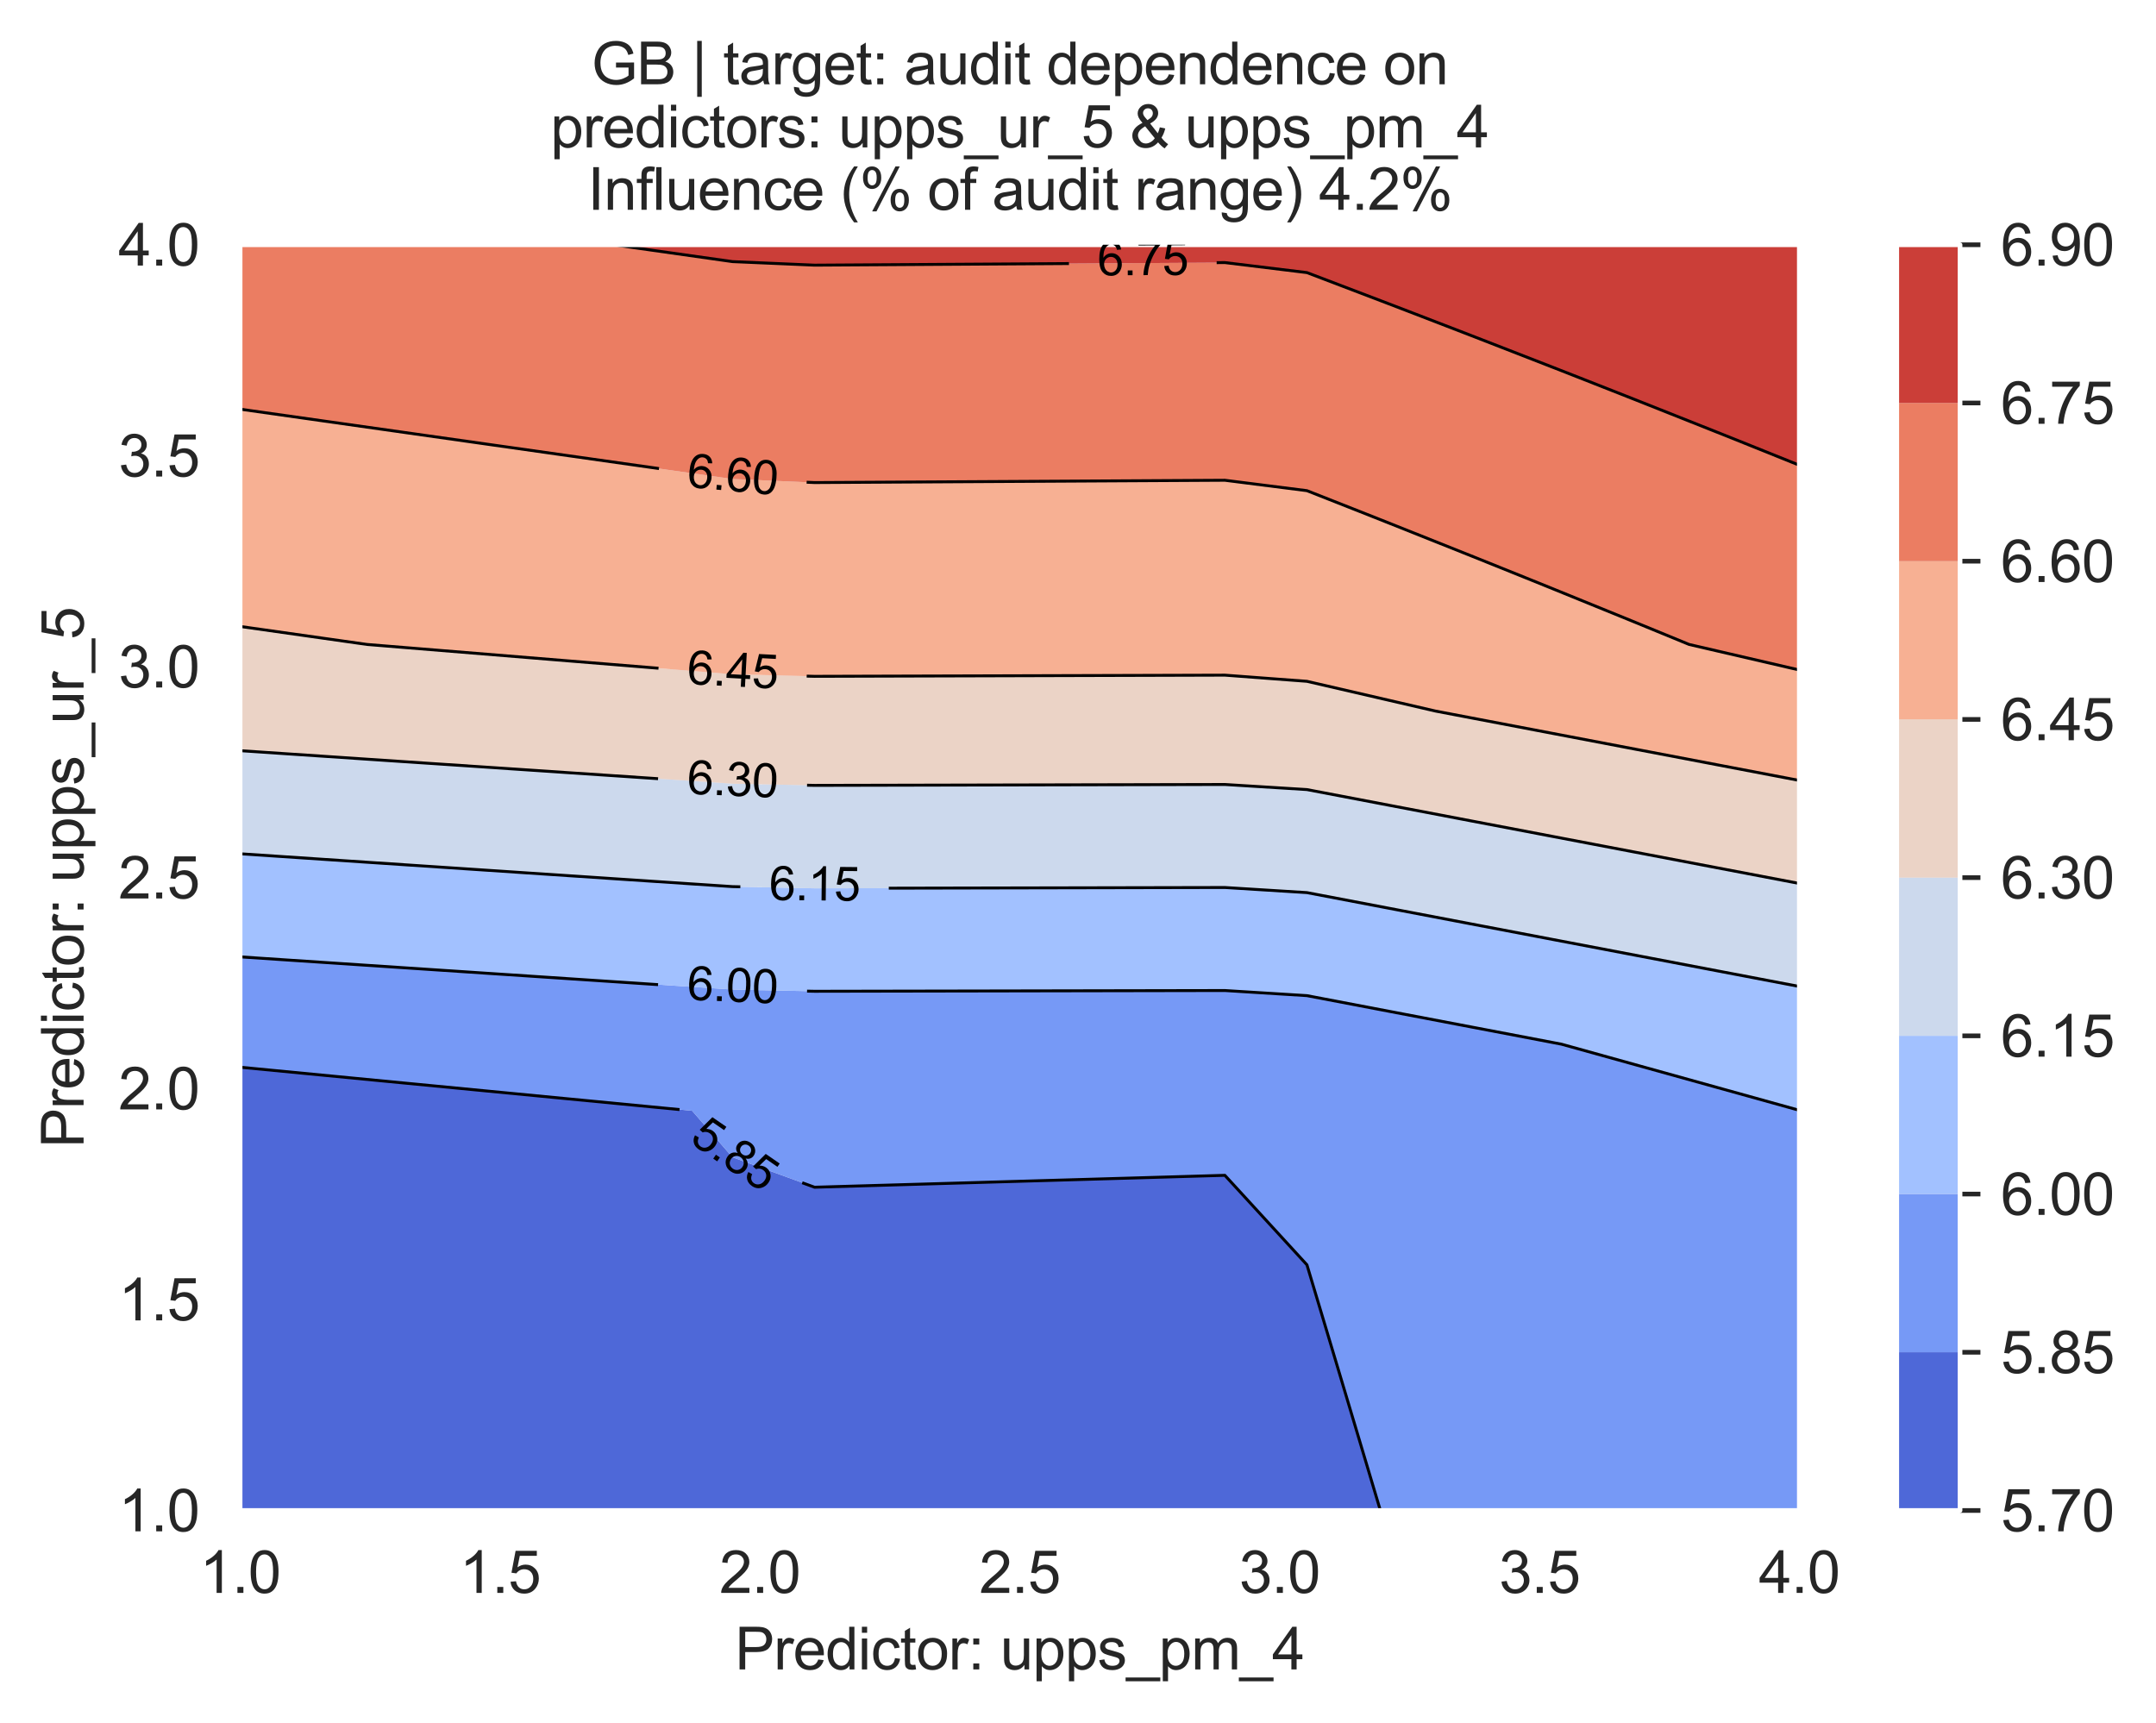 <?xml version="1.0" encoding="utf-8" standalone="no"?>
<!DOCTYPE svg PUBLIC "-//W3C//DTD SVG 1.1//EN"
  "http://www.w3.org/Graphics/SVG/1.1/DTD/svg11.dtd">
<svg xmlns:xlink="http://www.w3.org/1999/xlink" width="370.358pt" height="295.974pt" viewBox="0 0 370.358 295.974" xmlns="http://www.w3.org/2000/svg" version="1.1">
 <defs>
  <style type="text/css">*{stroke-linejoin: round; stroke-linecap: butt}</style>
 </defs>
 <g id="figure_1">
  <g id="patch_1">
   <path d="M 0 295.974 
L 370.358 295.974 
L 370.358 0 
L 0 0 
z
" style="fill: #ffffff"/>
  </g>
  <g id="axes_1">
   <g id="patch_2">
    <path d="M 41.245 259.483 
L 309.085 259.483 
L 309.085 42.043 
L 41.245 42.043 
z
" style="fill: #eaeaf2"/>
   </g>
   <g id="matplotlib.axis_1">
    <g id="xtick_1">
     <g id="line2d_1">
      <path d="M 41.245 259.483 
L 41.245 42.043 
" clip-path="url(#pc26b799535)" style="fill: none; stroke: #ffffff; stroke-width: 0.8; stroke-linecap: round"/>
     </g>
     <g id="text_1">
      <!-- 1.0 -->
      <g style="fill: #262626" transform="translate(34.295 273.641)scale(0.1 -0.1)">
       <defs>
        <path id="ArialMT-31" d="M 2384 0 
L 1822 0 
L 1822 3584 
Q 1619 3391 1289 3197 
Q 959 3003 697 2906 
L 697 3450 
Q 1169 3672 1522 3987 
Q 1875 4303 2022 4600 
L 2384 4600 
L 2384 0 
z
" transform="scale(0.016)"/>
        <path id="ArialMT-2e" d="M 581 0 
L 581 641 
L 1222 641 
L 1222 0 
L 581 0 
z
" transform="scale(0.016)"/>
        <path id="ArialMT-30" d="M 266 2259 
Q 266 3072 433 3567 
Q 600 4063 929 4331 
Q 1259 4600 1759 4600 
Q 2128 4600 2406 4451 
Q 2684 4303 2865 4023 
Q 3047 3744 3150 3342 
Q 3253 2941 3253 2259 
Q 3253 1453 3087 958 
Q 2922 463 2592 192 
Q 2263 -78 1759 -78 
Q 1097 -78 719 397 
Q 266 969 266 2259 
z
M 844 2259 
Q 844 1131 1108 757 
Q 1372 384 1759 384 
Q 2147 384 2411 759 
Q 2675 1134 2675 2259 
Q 2675 3391 2411 3762 
Q 2147 4134 1753 4134 
Q 1366 4134 1134 3806 
Q 844 3388 844 2259 
z
" transform="scale(0.016)"/>
       </defs>
       <use xlink:href="#ArialMT-31"/>
       <use xlink:href="#ArialMT-2e" x="55.615"/>
       <use xlink:href="#ArialMT-30" x="83.398"/>
      </g>
     </g>
    </g>
    <g id="xtick_2">
     <g id="line2d_2">
      <path d="M 85.885 259.483 
L 85.885 42.043 
" clip-path="url(#pc26b799535)" style="fill: none; stroke: #ffffff; stroke-width: 0.8; stroke-linecap: round"/>
     </g>
     <g id="text_2">
      <!-- 1.5 -->
      <g style="fill: #262626" transform="translate(78.935 273.641)scale(0.1 -0.1)">
       <defs>
        <path id="ArialMT-35" d="M 266 1200 
L 856 1250 
Q 922 819 1161 601 
Q 1400 384 1738 384 
Q 2144 384 2425 690 
Q 2706 997 2706 1503 
Q 2706 1984 2436 2262 
Q 2166 2541 1728 2541 
Q 1456 2541 1237 2417 
Q 1019 2294 894 2097 
L 366 2166 
L 809 4519 
L 3088 4519 
L 3088 3981 
L 1259 3981 
L 1013 2750 
Q 1425 3038 1878 3038 
Q 2478 3038 2890 2622 
Q 3303 2206 3303 1553 
Q 3303 931 2941 478 
Q 2500 -78 1738 -78 
Q 1113 -78 717 272 
Q 322 622 266 1200 
z
" transform="scale(0.016)"/>
       </defs>
       <use xlink:href="#ArialMT-31"/>
       <use xlink:href="#ArialMT-2e" x="55.615"/>
       <use xlink:href="#ArialMT-35" x="83.398"/>
      </g>
     </g>
    </g>
    <g id="xtick_3">
     <g id="line2d_3">
      <path d="M 130.525 259.483 
L 130.525 42.043 
" clip-path="url(#pc26b799535)" style="fill: none; stroke: #ffffff; stroke-width: 0.8; stroke-linecap: round"/>
     </g>
     <g id="text_3">
      <!-- 2.0 -->
      <g style="fill: #262626" transform="translate(123.575 273.641)scale(0.1 -0.1)">
       <defs>
        <path id="ArialMT-32" d="M 3222 541 
L 3222 0 
L 194 0 
Q 188 203 259 391 
Q 375 700 629 1000 
Q 884 1300 1366 1694 
Q 2113 2306 2375 2664 
Q 2638 3022 2638 3341 
Q 2638 3675 2398 3904 
Q 2159 4134 1775 4134 
Q 1369 4134 1125 3890 
Q 881 3647 878 3216 
L 300 3275 
Q 359 3922 746 4261 
Q 1134 4600 1788 4600 
Q 2447 4600 2831 4234 
Q 3216 3869 3216 3328 
Q 3216 3053 3103 2787 
Q 2991 2522 2730 2228 
Q 2469 1934 1863 1422 
Q 1356 997 1212 845 
Q 1069 694 975 541 
L 3222 541 
z
" transform="scale(0.016)"/>
       </defs>
       <use xlink:href="#ArialMT-32"/>
       <use xlink:href="#ArialMT-2e" x="55.615"/>
       <use xlink:href="#ArialMT-30" x="83.398"/>
      </g>
     </g>
    </g>
    <g id="xtick_4">
     <g id="line2d_4">
      <path d="M 175.165 259.483 
L 175.165 42.043 
" clip-path="url(#pc26b799535)" style="fill: none; stroke: #ffffff; stroke-width: 0.8; stroke-linecap: round"/>
     </g>
     <g id="text_4">
      <!-- 2.5 -->
      <g style="fill: #262626" transform="translate(168.215 273.641)scale(0.1 -0.1)">
       <use xlink:href="#ArialMT-32"/>
       <use xlink:href="#ArialMT-2e" x="55.615"/>
       <use xlink:href="#ArialMT-35" x="83.398"/>
      </g>
     </g>
    </g>
    <g id="xtick_5">
     <g id="line2d_5">
      <path d="M 219.805 259.483 
L 219.805 42.043 
" clip-path="url(#pc26b799535)" style="fill: none; stroke: #ffffff; stroke-width: 0.8; stroke-linecap: round"/>
     </g>
     <g id="text_5">
      <!-- 3.0 -->
      <g style="fill: #262626" transform="translate(212.855 273.641)scale(0.1 -0.1)">
       <defs>
        <path id="ArialMT-33" d="M 269 1209 
L 831 1284 
Q 928 806 1161 595 
Q 1394 384 1728 384 
Q 2125 384 2398 659 
Q 2672 934 2672 1341 
Q 2672 1728 2419 1979 
Q 2166 2231 1775 2231 
Q 1616 2231 1378 2169 
L 1441 2663 
Q 1497 2656 1531 2656 
Q 1891 2656 2178 2843 
Q 2466 3031 2466 3422 
Q 2466 3731 2256 3934 
Q 2047 4138 1716 4138 
Q 1388 4138 1169 3931 
Q 950 3725 888 3313 
L 325 3413 
Q 428 3978 793 4289 
Q 1159 4600 1703 4600 
Q 2078 4600 2393 4439 
Q 2709 4278 2876 4000 
Q 3044 3722 3044 3409 
Q 3044 3113 2884 2869 
Q 2725 2625 2413 2481 
Q 2819 2388 3044 2092 
Q 3269 1797 3269 1353 
Q 3269 753 2831 336 
Q 2394 -81 1725 -81 
Q 1122 -81 723 278 
Q 325 638 269 1209 
z
" transform="scale(0.016)"/>
       </defs>
       <use xlink:href="#ArialMT-33"/>
       <use xlink:href="#ArialMT-2e" x="55.615"/>
       <use xlink:href="#ArialMT-30" x="83.398"/>
      </g>
     </g>
    </g>
    <g id="xtick_6">
     <g id="line2d_6">
      <path d="M 264.445 259.483 
L 264.445 42.043 
" clip-path="url(#pc26b799535)" style="fill: none; stroke: #ffffff; stroke-width: 0.8; stroke-linecap: round"/>
     </g>
     <g id="text_6">
      <!-- 3.5 -->
      <g style="fill: #262626" transform="translate(257.495 273.641)scale(0.1 -0.1)">
       <use xlink:href="#ArialMT-33"/>
       <use xlink:href="#ArialMT-2e" x="55.615"/>
       <use xlink:href="#ArialMT-35" x="83.398"/>
      </g>
     </g>
    </g>
    <g id="xtick_7">
     <g id="line2d_7">
      <path d="M 309.085 259.483 
L 309.085 42.043 
" clip-path="url(#pc26b799535)" style="fill: none; stroke: #ffffff; stroke-width: 0.8; stroke-linecap: round"/>
     </g>
     <g id="text_7">
      <!-- 4.0 -->
      <g style="fill: #262626" transform="translate(302.135 273.641)scale(0.1 -0.1)">
       <defs>
        <path id="ArialMT-34" d="M 2069 0 
L 2069 1097 
L 81 1097 
L 81 1613 
L 2172 4581 
L 2631 4581 
L 2631 1613 
L 3250 1613 
L 3250 1097 
L 2631 1097 
L 2631 0 
L 2069 0 
z
M 2069 1613 
L 2069 3678 
L 634 1613 
L 2069 1613 
z
" transform="scale(0.016)"/>
       </defs>
       <use xlink:href="#ArialMT-34"/>
       <use xlink:href="#ArialMT-2e" x="55.615"/>
       <use xlink:href="#ArialMT-30" x="83.398"/>
      </g>
     </g>
    </g>
    <g id="text_8">
     <!-- Predictor: upps_pm_4 -->
     <g style="fill: #262626" transform="translate(126.253 286.786)scale(0.1 -0.1)">
      <defs>
       <path id="ArialMT-50" d="M 494 0 
L 494 4581 
L 2222 4581 
Q 2678 4581 2919 4538 
Q 3256 4481 3484 4323 
Q 3713 4166 3852 3881 
Q 3991 3597 3991 3256 
Q 3991 2672 3619 2267 
Q 3247 1863 2275 1863 
L 1100 1863 
L 1100 0 
L 494 0 
z
M 1100 2403 
L 2284 2403 
Q 2872 2403 3119 2622 
Q 3366 2841 3366 3238 
Q 3366 3525 3220 3729 
Q 3075 3934 2838 4000 
Q 2684 4041 2272 4041 
L 1100 4041 
L 1100 2403 
z
" transform="scale(0.016)"/>
       <path id="ArialMT-72" d="M 416 0 
L 416 3319 
L 922 3319 
L 922 2816 
Q 1116 3169 1280 3281 
Q 1444 3394 1641 3394 
Q 1925 3394 2219 3213 
L 2025 2691 
Q 1819 2813 1613 2813 
Q 1428 2813 1281 2702 
Q 1134 2591 1072 2394 
Q 978 2094 978 1738 
L 978 0 
L 416 0 
z
" transform="scale(0.016)"/>
       <path id="ArialMT-65" d="M 2694 1069 
L 3275 997 
Q 3138 488 2766 206 
Q 2394 -75 1816 -75 
Q 1088 -75 661 373 
Q 234 822 234 1631 
Q 234 2469 665 2931 
Q 1097 3394 1784 3394 
Q 2450 3394 2872 2941 
Q 3294 2488 3294 1666 
Q 3294 1616 3291 1516 
L 816 1516 
Q 847 969 1125 678 
Q 1403 388 1819 388 
Q 2128 388 2347 550 
Q 2566 713 2694 1069 
z
M 847 1978 
L 2700 1978 
Q 2663 2397 2488 2606 
Q 2219 2931 1791 2931 
Q 1403 2931 1139 2672 
Q 875 2413 847 1978 
z
" transform="scale(0.016)"/>
       <path id="ArialMT-64" d="M 2575 0 
L 2575 419 
Q 2259 -75 1647 -75 
Q 1250 -75 917 144 
Q 584 363 401 755 
Q 219 1147 219 1656 
Q 219 2153 384 2558 
Q 550 2963 881 3178 
Q 1213 3394 1622 3394 
Q 1922 3394 2156 3267 
Q 2391 3141 2538 2938 
L 2538 4581 
L 3097 4581 
L 3097 0 
L 2575 0 
z
M 797 1656 
Q 797 1019 1065 703 
Q 1334 388 1700 388 
Q 2069 388 2326 689 
Q 2584 991 2584 1609 
Q 2584 2291 2321 2609 
Q 2059 2928 1675 2928 
Q 1300 2928 1048 2622 
Q 797 2316 797 1656 
z
" transform="scale(0.016)"/>
       <path id="ArialMT-69" d="M 425 3934 
L 425 4581 
L 988 4581 
L 988 3934 
L 425 3934 
z
M 425 0 
L 425 3319 
L 988 3319 
L 988 0 
L 425 0 
z
" transform="scale(0.016)"/>
       <path id="ArialMT-63" d="M 2588 1216 
L 3141 1144 
Q 3050 572 2676 248 
Q 2303 -75 1759 -75 
Q 1078 -75 664 370 
Q 250 816 250 1647 
Q 250 2184 428 2587 
Q 606 2991 970 3192 
Q 1334 3394 1763 3394 
Q 2303 3394 2647 3120 
Q 2991 2847 3088 2344 
L 2541 2259 
Q 2463 2594 2264 2762 
Q 2066 2931 1784 2931 
Q 1359 2931 1093 2626 
Q 828 2322 828 1663 
Q 828 994 1084 691 
Q 1341 388 1753 388 
Q 2084 388 2306 591 
Q 2528 794 2588 1216 
z
" transform="scale(0.016)"/>
       <path id="ArialMT-74" d="M 1650 503 
L 1731 6 
Q 1494 -44 1306 -44 
Q 1000 -44 831 53 
Q 663 150 594 308 
Q 525 466 525 972 
L 525 2881 
L 113 2881 
L 113 3319 
L 525 3319 
L 525 4141 
L 1084 4478 
L 1084 3319 
L 1650 3319 
L 1650 2881 
L 1084 2881 
L 1084 941 
Q 1084 700 1114 631 
Q 1144 563 1211 522 
Q 1278 481 1403 481 
Q 1497 481 1650 503 
z
" transform="scale(0.016)"/>
       <path id="ArialMT-6f" d="M 213 1659 
Q 213 2581 725 3025 
Q 1153 3394 1769 3394 
Q 2453 3394 2887 2945 
Q 3322 2497 3322 1706 
Q 3322 1066 3130 698 
Q 2938 331 2570 128 
Q 2203 -75 1769 -75 
Q 1072 -75 642 372 
Q 213 819 213 1659 
z
M 791 1659 
Q 791 1022 1069 705 
Q 1347 388 1769 388 
Q 2188 388 2466 706 
Q 2744 1025 2744 1678 
Q 2744 2294 2464 2611 
Q 2184 2928 1769 2928 
Q 1347 2928 1069 2612 
Q 791 2297 791 1659 
z
" transform="scale(0.016)"/>
       <path id="ArialMT-3a" d="M 578 2678 
L 578 3319 
L 1219 3319 
L 1219 2678 
L 578 2678 
z
M 578 0 
L 578 641 
L 1219 641 
L 1219 0 
L 578 0 
z
" transform="scale(0.016)"/>
       <path id="ArialMT-20" transform="scale(0.016)"/>
       <path id="ArialMT-75" d="M 2597 0 
L 2597 488 
Q 2209 -75 1544 -75 
Q 1250 -75 995 37 
Q 741 150 617 320 
Q 494 491 444 738 
Q 409 903 409 1263 
L 409 3319 
L 972 3319 
L 972 1478 
Q 972 1038 1006 884 
Q 1059 663 1231 536 
Q 1403 409 1656 409 
Q 1909 409 2131 539 
Q 2353 669 2445 892 
Q 2538 1116 2538 1541 
L 2538 3319 
L 3100 3319 
L 3100 0 
L 2597 0 
z
" transform="scale(0.016)"/>
       <path id="ArialMT-70" d="M 422 -1272 
L 422 3319 
L 934 3319 
L 934 2888 
Q 1116 3141 1344 3267 
Q 1572 3394 1897 3394 
Q 2322 3394 2647 3175 
Q 2972 2956 3137 2557 
Q 3303 2159 3303 1684 
Q 3303 1175 3120 767 
Q 2938 359 2589 142 
Q 2241 -75 1856 -75 
Q 1575 -75 1351 44 
Q 1128 163 984 344 
L 984 -1272 
L 422 -1272 
z
M 931 1641 
Q 931 1000 1190 694 
Q 1450 388 1819 388 
Q 2194 388 2461 705 
Q 2728 1022 2728 1688 
Q 2728 2322 2467 2637 
Q 2206 2953 1844 2953 
Q 1484 2953 1207 2617 
Q 931 2281 931 1641 
z
" transform="scale(0.016)"/>
       <path id="ArialMT-73" d="M 197 991 
L 753 1078 
Q 800 744 1014 566 
Q 1228 388 1613 388 
Q 2000 388 2187 545 
Q 2375 703 2375 916 
Q 2375 1106 2209 1216 
Q 2094 1291 1634 1406 
Q 1016 1563 777 1677 
Q 538 1791 414 1992 
Q 291 2194 291 2438 
Q 291 2659 392 2848 
Q 494 3038 669 3163 
Q 800 3259 1026 3326 
Q 1253 3394 1513 3394 
Q 1903 3394 2198 3281 
Q 2494 3169 2634 2976 
Q 2775 2784 2828 2463 
L 2278 2388 
Q 2241 2644 2061 2787 
Q 1881 2931 1553 2931 
Q 1166 2931 1000 2803 
Q 834 2675 834 2503 
Q 834 2394 903 2306 
Q 972 2216 1119 2156 
Q 1203 2125 1616 2013 
Q 2213 1853 2448 1751 
Q 2684 1650 2818 1456 
Q 2953 1263 2953 975 
Q 2953 694 2789 445 
Q 2625 197 2315 61 
Q 2006 -75 1616 -75 
Q 969 -75 630 194 
Q 291 463 197 991 
z
" transform="scale(0.016)"/>
       <path id="ArialMT-5f" d="M -97 -1272 
L -97 -866 
L 3631 -866 
L 3631 -1272 
L -97 -1272 
z
" transform="scale(0.016)"/>
       <path id="ArialMT-6d" d="M 422 0 
L 422 3319 
L 925 3319 
L 925 2853 
Q 1081 3097 1340 3245 
Q 1600 3394 1931 3394 
Q 2300 3394 2536 3241 
Q 2772 3088 2869 2813 
Q 3263 3394 3894 3394 
Q 4388 3394 4653 3120 
Q 4919 2847 4919 2278 
L 4919 0 
L 4359 0 
L 4359 2091 
Q 4359 2428 4304 2576 
Q 4250 2725 4106 2815 
Q 3963 2906 3769 2906 
Q 3419 2906 3187 2673 
Q 2956 2441 2956 1928 
L 2956 0 
L 2394 0 
L 2394 2156 
Q 2394 2531 2256 2718 
Q 2119 2906 1806 2906 
Q 1569 2906 1367 2781 
Q 1166 2656 1075 2415 
Q 984 2175 984 1722 
L 984 0 
L 422 0 
z
" transform="scale(0.016)"/>
      </defs>
      <use xlink:href="#ArialMT-50"/>
      <use xlink:href="#ArialMT-72" x="66.699"/>
      <use xlink:href="#ArialMT-65" x="100"/>
      <use xlink:href="#ArialMT-64" x="155.615"/>
      <use xlink:href="#ArialMT-69" x="211.23"/>
      <use xlink:href="#ArialMT-63" x="233.447"/>
      <use xlink:href="#ArialMT-74" x="283.447"/>
      <use xlink:href="#ArialMT-6f" x="311.23"/>
      <use xlink:href="#ArialMT-72" x="366.846"/>
      <use xlink:href="#ArialMT-3a" x="400.146"/>
      <use xlink:href="#ArialMT-20" x="427.93"/>
      <use xlink:href="#ArialMT-75" x="455.713"/>
      <use xlink:href="#ArialMT-70" x="511.328"/>
      <use xlink:href="#ArialMT-70" x="566.943"/>
      <use xlink:href="#ArialMT-73" x="622.559"/>
      <use xlink:href="#ArialMT-5f" x="672.559"/>
      <use xlink:href="#ArialMT-70" x="728.174"/>
      <use xlink:href="#ArialMT-6d" x="783.789"/>
      <use xlink:href="#ArialMT-5f" x="867.09"/>
      <use xlink:href="#ArialMT-34" x="922.705"/>
     </g>
    </g>
   </g>
   <g id="matplotlib.axis_2">
    <g id="ytick_1">
     <g id="line2d_8">
      <path d="M 41.245 259.483 
L 309.085 259.483 
" clip-path="url(#pc26b799535)" style="fill: none; stroke: #ffffff; stroke-width: 0.8; stroke-linecap: round"/>
     </g>
     <g id="text_9">
      <!-- 1.0 -->
      <g style="fill: #262626" transform="translate(20.345 263.062)scale(0.1 -0.1)">
       <use xlink:href="#ArialMT-31"/>
       <use xlink:href="#ArialMT-2e" x="55.615"/>
       <use xlink:href="#ArialMT-30" x="83.398"/>
      </g>
     </g>
    </g>
    <g id="ytick_2">
     <g id="line2d_9">
      <path d="M 41.245 223.243 
L 309.085 223.243 
" clip-path="url(#pc26b799535)" style="fill: none; stroke: #ffffff; stroke-width: 0.8; stroke-linecap: round"/>
     </g>
     <g id="text_10">
      <!-- 1.5 -->
      <g style="fill: #262626" transform="translate(20.345 226.822)scale(0.1 -0.1)">
       <use xlink:href="#ArialMT-31"/>
       <use xlink:href="#ArialMT-2e" x="55.615"/>
       <use xlink:href="#ArialMT-35" x="83.398"/>
      </g>
     </g>
    </g>
    <g id="ytick_3">
     <g id="line2d_10">
      <path d="M 41.245 187.003 
L 309.085 187.003 
" clip-path="url(#pc26b799535)" style="fill: none; stroke: #ffffff; stroke-width: 0.8; stroke-linecap: round"/>
     </g>
     <g id="text_11">
      <!-- 2.0 -->
      <g style="fill: #262626" transform="translate(20.345 190.582)scale(0.1 -0.1)">
       <use xlink:href="#ArialMT-32"/>
       <use xlink:href="#ArialMT-2e" x="55.615"/>
       <use xlink:href="#ArialMT-30" x="83.398"/>
      </g>
     </g>
    </g>
    <g id="ytick_4">
     <g id="line2d_11">
      <path d="M 41.245 150.763 
L 309.085 150.763 
" clip-path="url(#pc26b799535)" style="fill: none; stroke: #ffffff; stroke-width: 0.8; stroke-linecap: round"/>
     </g>
     <g id="text_12">
      <!-- 2.5 -->
      <g style="fill: #262626" transform="translate(20.345 154.342)scale(0.1 -0.1)">
       <use xlink:href="#ArialMT-32"/>
       <use xlink:href="#ArialMT-2e" x="55.615"/>
       <use xlink:href="#ArialMT-35" x="83.398"/>
      </g>
     </g>
    </g>
    <g id="ytick_5">
     <g id="line2d_12">
      <path d="M 41.245 114.523 
L 309.085 114.523 
" clip-path="url(#pc26b799535)" style="fill: none; stroke: #ffffff; stroke-width: 0.8; stroke-linecap: round"/>
     </g>
     <g id="text_13">
      <!-- 3.0 -->
      <g style="fill: #262626" transform="translate(20.345 118.102)scale(0.1 -0.1)">
       <use xlink:href="#ArialMT-33"/>
       <use xlink:href="#ArialMT-2e" x="55.615"/>
       <use xlink:href="#ArialMT-30" x="83.398"/>
      </g>
     </g>
    </g>
    <g id="ytick_6">
     <g id="line2d_13">
      <path d="M 41.245 78.283 
L 309.085 78.283 
" clip-path="url(#pc26b799535)" style="fill: none; stroke: #ffffff; stroke-width: 0.8; stroke-linecap: round"/>
     </g>
     <g id="text_14">
      <!-- 3.5 -->
      <g style="fill: #262626" transform="translate(20.345 81.862)scale(0.1 -0.1)">
       <use xlink:href="#ArialMT-33"/>
       <use xlink:href="#ArialMT-2e" x="55.615"/>
       <use xlink:href="#ArialMT-35" x="83.398"/>
      </g>
     </g>
    </g>
    <g id="ytick_7">
     <g id="line2d_14">
      <path d="M 41.245 42.043 
L 309.085 42.043 
" clip-path="url(#pc26b799535)" style="fill: none; stroke: #ffffff; stroke-width: 0.8; stroke-linecap: round"/>
     </g>
     <g id="text_15">
      <!-- 4.0 -->
      <g style="fill: #262626" transform="translate(20.345 45.622)scale(0.1 -0.1)">
       <use xlink:href="#ArialMT-34"/>
       <use xlink:href="#ArialMT-2e" x="55.615"/>
       <use xlink:href="#ArialMT-30" x="83.398"/>
      </g>
     </g>
    </g>
    <g id="text_16">
     <!-- Predictor: upps_ur_5 -->
     <g style="fill: #262626" transform="translate(14.358 197.176)rotate(-90)scale(0.1 -0.1)">
      <use xlink:href="#ArialMT-50"/>
      <use xlink:href="#ArialMT-72" x="66.699"/>
      <use xlink:href="#ArialMT-65" x="100"/>
      <use xlink:href="#ArialMT-64" x="155.615"/>
      <use xlink:href="#ArialMT-69" x="211.23"/>
      <use xlink:href="#ArialMT-63" x="233.447"/>
      <use xlink:href="#ArialMT-74" x="283.447"/>
      <use xlink:href="#ArialMT-6f" x="311.23"/>
      <use xlink:href="#ArialMT-72" x="366.846"/>
      <use xlink:href="#ArialMT-3a" x="400.146"/>
      <use xlink:href="#ArialMT-20" x="427.93"/>
      <use xlink:href="#ArialMT-75" x="455.713"/>
      <use xlink:href="#ArialMT-70" x="511.328"/>
      <use xlink:href="#ArialMT-70" x="566.943"/>
      <use xlink:href="#ArialMT-73" x="622.559"/>
      <use xlink:href="#ArialMT-5f" x="672.559"/>
      <use xlink:href="#ArialMT-75" x="728.174"/>
      <use xlink:href="#ArialMT-72" x="783.789"/>
      <use xlink:href="#ArialMT-5f" x="817.09"/>
      <use xlink:href="#ArialMT-35" x="872.705"/>
     </g>
    </g>
   </g>
   <g id="PathCollection_1">
    <path d="M 55.342 259.483 
L 69.439 259.483 
L 83.536 259.483 
L 97.633 259.483 
L 111.73 259.483 
L 125.826 259.483 
L 139.923 259.483 
L 154.02 259.483 
L 168.117 259.483 
L 182.214 259.483 
L 196.311 259.483 
L 210.407 259.483 
L 224.504 259.483 
L 237.123 259.483 
L 233.709 248.039 
L 230.29 236.595 
L 226.864 225.15 
L 224.504 217.28 
L 221.231 213.706 
L 210.734 202.262 
L 210.407 201.906 
L 198.136 202.262 
L 196.311 202.315 
L 182.214 202.724 
L 168.117 203.133 
L 154.02 203.542 
L 139.923 203.951 
L 135.293 202.262 
L 125.826 198.809 
L 118.89 190.818 
L 111.73 190.128 
L 97.633 188.77 
L 83.536 187.411 
L 69.439 186.051 
L 55.342 184.691 
L 41.245 183.331 
L 41.245 190.818 
L 41.245 202.262 
L 41.245 213.706 
L 41.245 225.15 
L 41.245 236.595 
L 41.245 248.039 
L 41.245 259.483 
z
" clip-path="url(#pc26b799535)" style="fill: #4e68d8"/>
   </g>
   <g id="PathCollection_2">
    <path d="M 238.601 259.483 
L 252.698 259.483 
L 266.795 259.483 
L 280.892 259.483 
L 294.988 259.483 
L 309.085 259.483 
L 309.085 248.039 
L 309.085 236.595 
L 309.085 225.15 
L 309.085 213.706 
L 309.085 202.262 
L 309.085 190.818 
L 309.085 190.739 
L 294.988 186.818 
L 280.892 182.897 
L 268.222 179.374 
L 266.795 179.102 
L 252.698 176.414 
L 238.601 173.727 
L 224.504 171.039 
L 210.407 170.16 
L 196.311 170.186 
L 182.214 170.212 
L 168.117 170.238 
L 154.02 170.263 
L 139.923 170.289 
L 125.826 169.995 
L 111.73 169.06 
L 97.633 168.124 
L 94.703 167.929 
L 83.536 167.188 
L 69.439 166.251 
L 55.342 165.314 
L 41.245 164.377 
L 41.245 167.929 
L 41.245 179.374 
L 41.245 183.331 
L 55.342 184.691 
L 69.439 186.051 
L 83.536 187.411 
L 97.633 188.77 
L 111.73 190.128 
L 118.89 190.818 
L 125.826 198.809 
L 135.293 202.262 
L 139.923 203.951 
L 154.02 203.542 
L 168.117 203.133 
L 182.214 202.724 
L 196.311 202.315 
L 198.136 202.262 
L 210.407 201.906 
L 210.734 202.262 
L 221.231 213.706 
L 224.504 217.28 
L 226.864 225.15 
L 230.29 236.595 
L 233.709 248.039 
L 237.123 259.483 
z
" clip-path="url(#pc26b799535)" style="fill: #7699f6"/>
   </g>
   <g id="PathCollection_3">
    <path d="M 280.892 182.897 
L 294.988 186.818 
L 309.085 190.739 
L 309.085 179.374 
L 309.085 169.466 
L 301.025 167.929 
L 294.988 166.779 
L 280.892 164.091 
L 266.795 161.403 
L 252.698 158.715 
L 241.002 156.485 
L 238.601 156.027 
L 224.504 153.339 
L 210.407 152.462 
L 196.311 152.491 
L 182.214 152.519 
L 168.117 152.547 
L 154.02 152.576 
L 139.923 152.604 
L 125.826 152.31 
L 111.73 151.37 
L 97.633 150.43 
L 83.536 149.49 
L 69.439 148.549 
L 55.342 147.608 
L 41.245 146.666 
L 41.245 156.485 
L 41.245 164.377 
L 55.342 165.314 
L 69.439 166.251 
L 83.536 167.188 
L 94.703 167.929 
L 97.633 168.124 
L 111.73 169.06 
L 125.826 169.995 
L 139.923 170.289 
L 154.02 170.263 
L 168.117 170.238 
L 182.214 170.212 
L 196.311 170.186 
L 210.407 170.16 
L 224.504 171.039 
L 238.601 173.727 
L 252.698 176.414 
L 266.795 179.102 
L 268.222 179.374 
z
" clip-path="url(#pc26b799535)" style="fill: #a2c1ff"/>
   </g>
   <g id="PathCollection_4">
    <path d="M 309.085 169.466 
L 309.085 167.929 
L 309.085 156.485 
L 309.085 151.769 
L 294.988 149.081 
L 280.892 146.393 
L 273.802 145.041 
L 266.795 143.705 
L 252.698 141.017 
L 238.601 138.328 
L 224.504 135.64 
L 210.407 134.764 
L 196.311 134.795 
L 182.214 134.826 
L 168.117 134.857 
L 154.02 134.888 
L 139.923 134.918 
L 125.826 134.625 
L 111.73 133.681 
L 110.474 133.597 
L 97.633 132.737 
L 83.536 131.792 
L 69.439 130.847 
L 55.342 129.901 
L 41.245 128.955 
L 41.245 133.597 
L 41.245 145.041 
L 41.245 146.666 
L 55.342 147.608 
L 69.439 148.549 
L 83.536 149.49 
L 97.633 150.43 
L 111.73 151.37 
L 125.826 152.31 
L 139.923 152.604 
L 154.02 152.576 
L 168.117 152.547 
L 182.214 152.519 
L 196.311 152.491 
L 210.407 152.462 
L 224.504 153.339 
L 238.601 156.027 
L 241.002 156.485 
L 252.698 158.715 
L 266.795 161.403 
L 280.892 164.091 
L 294.988 166.779 
L 301.025 167.929 
z
" clip-path="url(#pc26b799535)" style="fill: #ccd9ed"/>
   </g>
   <g id="PathCollection_5">
    <path d="M 280.892 146.393 
L 294.988 149.081 
L 309.085 151.769 
L 309.085 145.041 
L 309.085 134.072 
L 306.595 133.597 
L 294.988 131.383 
L 280.892 128.695 
L 266.795 126.006 
L 252.698 123.318 
L 246.589 122.153 
L 238.601 120.302 
L 224.504 117.041 
L 210.407 115.983 
L 196.311 116.024 
L 182.214 116.064 
L 168.117 116.105 
L 154.02 116.145 
L 139.923 116.186 
L 125.826 115.83 
L 111.73 114.681 
L 97.633 113.531 
L 83.536 112.381 
L 69.439 111.231 
L 63.043 110.708 
L 55.342 109.615 
L 41.245 107.614 
L 41.245 110.708 
L 41.245 122.153 
L 41.245 128.955 
L 55.342 129.901 
L 69.439 130.847 
L 83.536 131.792 
L 97.633 132.737 
L 110.474 133.597 
L 111.73 133.681 
L 125.826 134.625 
L 139.923 134.918 
L 154.02 134.888 
L 168.117 134.857 
L 182.214 134.826 
L 196.311 134.795 
L 210.407 134.764 
L 224.504 135.64 
L 238.601 138.328 
L 252.698 141.017 
L 266.795 143.705 
L 273.802 145.041 
z
" clip-path="url(#pc26b799535)" style="fill: #ebd3c6"/>
   </g>
   <g id="PathCollection_6">
    <path d="M 309.085 134.072 
L 309.085 133.597 
L 309.085 122.153 
L 309.085 115.1 
L 294.988 111.829 
L 290.155 110.708 
L 280.892 106.903 
L 266.795 101.163 
L 262.101 99.264 
L 252.698 95.481 
L 238.601 89.858 
L 233.456 87.82 
L 224.504 84.292 
L 210.407 82.503 
L 196.311 82.582 
L 182.214 82.661 
L 168.117 82.74 
L 154.02 82.819 
L 139.923 82.898 
L 125.826 82.284 
L 111.73 80.284 
L 97.633 78.284 
L 84.178 76.376 
L 83.536 76.285 
L 69.439 74.285 
L 55.342 72.286 
L 41.245 70.287 
L 41.245 76.376 
L 41.245 87.82 
L 41.245 99.264 
L 41.245 107.614 
L 55.342 109.615 
L 63.043 110.708 
L 69.439 111.231 
L 83.536 112.381 
L 97.633 113.531 
L 111.73 114.681 
L 125.826 115.83 
L 139.923 116.186 
L 154.02 116.145 
L 168.117 116.105 
L 182.214 116.064 
L 196.311 116.024 
L 210.407 115.983 
L 224.504 117.041 
L 238.601 120.302 
L 246.589 122.153 
L 252.698 123.318 
L 266.795 126.006 
L 280.892 128.695 
L 294.988 131.383 
L 306.595 133.597 
z
" clip-path="url(#pc26b799535)" style="fill: #f7b093"/>
   </g>
   <g id="PathCollection_7">
    <path d="M 294.988 111.829 
L 309.085 115.1 
L 309.085 110.708 
L 309.085 99.264 
L 309.085 87.82 
L 309.085 79.919 
L 300.278 76.376 
L 294.988 74.259 
L 280.892 68.659 
L 271.428 64.932 
L 266.795 63.116 
L 252.698 57.631 
L 241.951 53.487 
L 238.601 52.202 
L 224.504 46.829 
L 210.407 45.109 
L 196.311 45.197 
L 182.214 45.286 
L 168.117 45.374 
L 154.02 45.462 
L 139.923 45.55 
L 125.826 44.943 
L 111.73 42.946 
L 105.36 42.043 
L 97.633 42.043 
L 83.536 42.043 
L 69.439 42.043 
L 55.342 42.043 
L 41.245 42.043 
L 41.245 53.487 
L 41.245 64.932 
L 41.245 70.287 
L 55.342 72.286 
L 69.439 74.285 
L 83.536 76.285 
L 84.178 76.376 
L 97.633 78.284 
L 111.73 80.284 
L 125.826 82.284 
L 139.923 82.898 
L 154.02 82.819 
L 168.117 82.74 
L 182.214 82.661 
L 196.311 82.582 
L 210.407 82.503 
L 224.504 84.292 
L 233.456 87.82 
L 238.601 89.858 
L 252.698 95.481 
L 262.101 99.264 
L 266.795 101.163 
L 280.892 106.903 
L 290.155 110.708 
z
" clip-path="url(#pc26b799535)" style="fill: #eb7d62"/>
   </g>
   <g id="PathCollection_8">
    <path d="M 309.085 79.919 
L 309.085 76.376 
L 309.085 64.932 
L 309.085 53.487 
L 309.085 42.043 
L 294.988 42.043 
L 280.892 42.043 
L 266.795 42.043 
L 252.698 42.043 
L 238.601 42.043 
L 224.504 42.043 
L 210.407 42.043 
L 196.311 42.043 
L 182.214 42.043 
L 168.117 42.043 
L 154.02 42.043 
L 139.923 42.043 
L 125.826 42.043 
L 111.73 42.043 
L 105.36 42.043 
L 111.73 42.946 
L 125.826 44.943 
L 139.923 45.55 
L 154.02 45.462 
L 168.117 45.374 
L 182.214 45.286 
L 196.311 45.197 
L 210.407 45.109 
L 224.504 46.829 
L 238.601 52.202 
L 241.951 53.487 
L 252.698 57.631 
L 266.795 63.116 
L 271.428 64.932 
L 280.892 68.659 
L 294.988 74.259 
L 300.278 76.376 
z
" clip-path="url(#pc26b799535)" style="fill: #cb3e38"/>
   </g>
   <g id="PathCollection_9"/>
   <g id="PathCollection_10">
    <path d="M 41.245 183.331 
L 55.342 184.691 
L 69.439 186.051 
L 83.536 187.411 
L 97.633 188.77 
L 111.73 190.128 
L 116.731 190.61 
" clip-path="url(#pc26b799535)" style="fill: none; stroke: #000000; stroke-width: 0.5"/>
    <path d="M 137.804 203.178 
L 139.923 203.951 
L 154.02 203.542 
L 168.117 203.133 
L 182.214 202.724 
L 196.311 202.315 
L 198.136 202.262 
L 210.407 201.906 
L 210.734 202.262 
L 221.231 213.706 
L 224.504 217.28 
L 226.864 225.15 
L 230.29 236.595 
L 233.709 248.039 
L 237.123 259.483 
" clip-path="url(#pc26b799535)" style="fill: none; stroke: #000000; stroke-width: 0.5"/>
   </g>
   <g id="PathCollection_11">
    <path d="M 41.245 164.377 
L 55.342 165.314 
L 69.439 166.251 
L 83.536 167.188 
L 94.703 167.929 
L 97.633 168.124 
L 111.73 169.06 
L 113.042 169.147 
" clip-path="url(#pc26b799535)" style="fill: none; stroke: #000000; stroke-width: 0.5"/>
    <path d="M 138.636 170.262 
L 139.923 170.289 
L 154.02 170.263 
L 168.117 170.238 
L 182.214 170.212 
L 196.311 170.186 
L 210.407 170.16 
L 224.504 171.039 
L 238.601 173.727 
L 252.698 176.414 
L 266.795 179.102 
L 268.222 179.374 
L 280.892 182.897 
L 294.988 186.818 
L 309.085 190.739 
" clip-path="url(#pc26b799535)" style="fill: none; stroke: #000000; stroke-width: 0.5"/>
   </g>
   <g id="PathCollection_12">
    <path d="M 41.245 146.666 
L 55.342 147.608 
L 69.439 148.549 
L 83.536 149.49 
L 97.633 150.43 
L 111.73 151.37 
L 125.826 152.31 
L 127.176 152.338 
" clip-path="url(#pc26b799535)" style="fill: none; stroke: #000000; stroke-width: 0.5"/>
    <path d="M 152.673 152.578 
L 154.02 152.576 
L 168.117 152.547 
L 182.214 152.519 
L 196.311 152.491 
L 210.407 152.462 
L 224.504 153.339 
L 238.601 156.027 
L 241.002 156.485 
L 252.698 158.715 
L 266.795 161.403 
L 280.892 164.091 
L 294.988 166.779 
L 301.025 167.929 
L 309.085 169.466 
" clip-path="url(#pc26b799535)" style="fill: none; stroke: #000000; stroke-width: 0.5"/>
   </g>
   <g id="PathCollection_13">
    <path d="M 41.245 128.955 
L 55.342 129.901 
L 69.439 130.847 
L 83.536 131.792 
L 97.633 132.737 
L 110.474 133.597 
L 111.73 133.681 
L 113.042 133.769 
" clip-path="url(#pc26b799535)" style="fill: none; stroke: #000000; stroke-width: 0.5"/>
    <path d="M 138.636 134.892 
L 139.923 134.918 
L 154.02 134.888 
L 168.117 134.857 
L 182.214 134.826 
L 196.311 134.795 
L 210.407 134.764 
L 224.504 135.64 
L 238.601 138.328 
L 252.698 141.017 
L 266.795 143.705 
L 273.802 145.041 
L 280.892 146.393 
L 294.988 149.081 
L 309.085 151.769 
" clip-path="url(#pc26b799535)" style="fill: none; stroke: #000000; stroke-width: 0.5"/>
   </g>
   <g id="PathCollection_14">
    <path d="M 41.245 107.614 
L 55.342 109.615 
L 63.043 110.708 
L 69.439 111.231 
L 83.536 112.381 
L 97.633 113.531 
L 111.73 114.681 
L 113.119 114.794 
" clip-path="url(#pc26b799535)" style="fill: none; stroke: #000000; stroke-width: 0.5"/>
    <path d="M 138.572 116.152 
L 139.923 116.186 
L 154.02 116.145 
L 168.117 116.105 
L 182.214 116.064 
L 196.311 116.024 
L 210.407 115.983 
L 224.504 117.041 
L 238.601 120.302 
L 246.589 122.153 
L 252.698 123.318 
L 266.795 126.006 
L 280.892 128.695 
L 294.988 131.383 
L 306.595 133.597 
L 309.085 134.072 
" clip-path="url(#pc26b799535)" style="fill: none; stroke: #000000; stroke-width: 0.5"/>
   </g>
   <g id="PathCollection_15">
    <path d="M 41.245 70.287 
L 55.342 72.286 
L 69.439 74.285 
L 83.536 76.285 
L 84.178 76.376 
L 97.633 78.284 
L 111.73 80.284 
L 113.203 80.493 
" clip-path="url(#pc26b799535)" style="fill: none; stroke: #000000; stroke-width: 0.5"/>
    <path d="M 138.564 82.839 
L 139.923 82.898 
L 154.02 82.819 
L 168.117 82.74 
L 182.214 82.661 
L 196.311 82.582 
L 210.407 82.503 
L 224.504 84.292 
L 233.456 87.82 
L 238.601 89.858 
L 252.698 95.481 
L 262.101 99.264 
L 266.795 101.163 
L 280.892 106.903 
L 290.155 110.708 
L 294.988 111.829 
L 309.085 115.1 
" clip-path="url(#pc26b799535)" style="fill: none; stroke: #000000; stroke-width: 0.5"/>
   </g>
   <g id="PathCollection_16">
    <path d="M 105.36 42.043 
L 111.73 42.946 
L 125.826 44.943 
L 139.923 45.55 
L 154.02 45.462 
L 168.117 45.374 
L 182.214 45.286 
L 183.623 45.277 
" clip-path="url(#pc26b799535)" style="fill: none; stroke: #000000; stroke-width: 0.5"/>
    <path d="M 208.998 45.118 
L 210.407 45.109 
L 224.504 46.829 
L 238.601 52.202 
L 241.951 53.487 
L 252.698 57.631 
L 266.795 63.116 
L 271.428 64.932 
L 280.892 68.659 
L 294.988 74.259 
L 300.278 76.376 
L 309.085 79.919 
" clip-path="url(#pc26b799535)" style="fill: none; stroke: #000000; stroke-width: 0.5"/>
   </g>
   <g id="PathCollection_17"/>
   <g id="patch_3">
    <path d="M 41.245 259.483 
L 41.245 42.043 
" style="fill: none; stroke: #ffffff; stroke-width: 0.8; stroke-linejoin: miter; stroke-linecap: square"/>
   </g>
   <g id="patch_4">
    <path d="M 309.085 259.483 
L 309.085 42.043 
" style="fill: none; stroke: #ffffff; stroke-width: 0.8; stroke-linejoin: miter; stroke-linecap: square"/>
   </g>
   <g id="patch_5">
    <path d="M 41.245 259.483 
L 309.085 259.483 
" style="fill: none; stroke: #ffffff; stroke-width: 0.8; stroke-linejoin: miter; stroke-linecap: square"/>
   </g>
   <g id="patch_6">
    <path d="M 41.245 42.043 
L 309.085 42.043 
" style="fill: none; stroke: #ffffff; stroke-width: 0.8; stroke-linejoin: miter; stroke-linecap: square"/>
   </g>
   <g id="text_17">
    <!-- GB | target: audit dependence on -->
    <g style="fill: #262626" transform="translate(101.597 14.48)scale(0.1 -0.1)">
     <defs>
      <path id="ArialMT-47" d="M 2638 1797 
L 2638 2334 
L 4578 2338 
L 4578 638 
Q 4131 281 3656 101 
Q 3181 -78 2681 -78 
Q 2006 -78 1454 211 
Q 903 500 622 1047 
Q 341 1594 341 2269 
Q 341 2938 620 3517 
Q 900 4097 1425 4378 
Q 1950 4659 2634 4659 
Q 3131 4659 3532 4498 
Q 3934 4338 4162 4050 
Q 4391 3763 4509 3300 
L 3963 3150 
Q 3859 3500 3706 3700 
Q 3553 3900 3268 4020 
Q 2984 4141 2638 4141 
Q 2222 4141 1919 4014 
Q 1616 3888 1430 3681 
Q 1244 3475 1141 3228 
Q 966 2803 966 2306 
Q 966 1694 1177 1281 
Q 1388 869 1791 669 
Q 2194 469 2647 469 
Q 3041 469 3416 620 
Q 3791 772 3984 944 
L 3984 1797 
L 2638 1797 
z
" transform="scale(0.016)"/>
      <path id="ArialMT-42" d="M 469 0 
L 469 4581 
L 2188 4581 
Q 2713 4581 3030 4442 
Q 3347 4303 3526 4014 
Q 3706 3725 3706 3409 
Q 3706 3116 3547 2856 
Q 3388 2597 3066 2438 
Q 3481 2316 3704 2022 
Q 3928 1728 3928 1328 
Q 3928 1006 3792 729 
Q 3656 453 3456 303 
Q 3256 153 2954 76 
Q 2653 0 2216 0 
L 469 0 
z
M 1075 2656 
L 2066 2656 
Q 2469 2656 2644 2709 
Q 2875 2778 2992 2937 
Q 3109 3097 3109 3338 
Q 3109 3566 3000 3739 
Q 2891 3913 2687 3977 
Q 2484 4041 1991 4041 
L 1075 4041 
L 1075 2656 
z
M 1075 541 
L 2216 541 
Q 2509 541 2628 563 
Q 2838 600 2978 687 
Q 3119 775 3209 942 
Q 3300 1109 3300 1328 
Q 3300 1584 3169 1773 
Q 3038 1963 2805 2039 
Q 2572 2116 2134 2116 
L 1075 2116 
L 1075 541 
z
" transform="scale(0.016)"/>
      <path id="ArialMT-7c" d="M 588 -1347 
L 588 4659 
L 1078 4659 
L 1078 -1347 
L 588 -1347 
z
" transform="scale(0.016)"/>
      <path id="ArialMT-61" d="M 2588 409 
Q 2275 144 1986 34 
Q 1697 -75 1366 -75 
Q 819 -75 525 192 
Q 231 459 231 875 
Q 231 1119 342 1320 
Q 453 1522 633 1644 
Q 813 1766 1038 1828 
Q 1203 1872 1538 1913 
Q 2219 1994 2541 2106 
Q 2544 2222 2544 2253 
Q 2544 2597 2384 2738 
Q 2169 2928 1744 2928 
Q 1347 2928 1158 2789 
Q 969 2650 878 2297 
L 328 2372 
Q 403 2725 575 2942 
Q 747 3159 1072 3276 
Q 1397 3394 1825 3394 
Q 2250 3394 2515 3294 
Q 2781 3194 2906 3042 
Q 3031 2891 3081 2659 
Q 3109 2516 3109 2141 
L 3109 1391 
Q 3109 606 3145 398 
Q 3181 191 3288 0 
L 2700 0 
Q 2613 175 2588 409 
z
M 2541 1666 
Q 2234 1541 1622 1453 
Q 1275 1403 1131 1340 
Q 988 1278 909 1158 
Q 831 1038 831 891 
Q 831 666 1001 516 
Q 1172 366 1500 366 
Q 1825 366 2078 508 
Q 2331 650 2450 897 
Q 2541 1088 2541 1459 
L 2541 1666 
z
" transform="scale(0.016)"/>
      <path id="ArialMT-67" d="M 319 -275 
L 866 -356 
Q 900 -609 1056 -725 
Q 1266 -881 1628 -881 
Q 2019 -881 2231 -725 
Q 2444 -569 2519 -288 
Q 2563 -116 2559 434 
Q 2191 0 1641 0 
Q 956 0 581 494 
Q 206 988 206 1678 
Q 206 2153 378 2554 
Q 550 2956 876 3175 
Q 1203 3394 1644 3394 
Q 2231 3394 2613 2919 
L 2613 3319 
L 3131 3319 
L 3131 450 
Q 3131 -325 2973 -648 
Q 2816 -972 2473 -1159 
Q 2131 -1347 1631 -1347 
Q 1038 -1347 672 -1080 
Q 306 -813 319 -275 
z
M 784 1719 
Q 784 1066 1043 766 
Q 1303 466 1694 466 
Q 2081 466 2343 764 
Q 2606 1063 2606 1700 
Q 2606 2309 2336 2618 
Q 2066 2928 1684 2928 
Q 1309 2928 1046 2623 
Q 784 2319 784 1719 
z
" transform="scale(0.016)"/>
      <path id="ArialMT-6e" d="M 422 0 
L 422 3319 
L 928 3319 
L 928 2847 
Q 1294 3394 1984 3394 
Q 2284 3394 2536 3286 
Q 2788 3178 2913 3003 
Q 3038 2828 3088 2588 
Q 3119 2431 3119 2041 
L 3119 0 
L 2556 0 
L 2556 2019 
Q 2556 2363 2490 2533 
Q 2425 2703 2258 2804 
Q 2091 2906 1866 2906 
Q 1506 2906 1245 2678 
Q 984 2450 984 1813 
L 984 0 
L 422 0 
z
" transform="scale(0.016)"/>
     </defs>
     <use xlink:href="#ArialMT-47"/>
     <use xlink:href="#ArialMT-42" x="77.783"/>
     <use xlink:href="#ArialMT-20" x="144.482"/>
     <use xlink:href="#ArialMT-7c" x="172.266"/>
     <use xlink:href="#ArialMT-20" x="198.242"/>
     <use xlink:href="#ArialMT-74" x="226.025"/>
     <use xlink:href="#ArialMT-61" x="253.809"/>
     <use xlink:href="#ArialMT-72" x="309.424"/>
     <use xlink:href="#ArialMT-67" x="342.725"/>
     <use xlink:href="#ArialMT-65" x="398.34"/>
     <use xlink:href="#ArialMT-74" x="453.955"/>
     <use xlink:href="#ArialMT-3a" x="481.738"/>
     <use xlink:href="#ArialMT-20" x="509.521"/>
     <use xlink:href="#ArialMT-61" x="537.305"/>
     <use xlink:href="#ArialMT-75" x="592.92"/>
     <use xlink:href="#ArialMT-64" x="648.535"/>
     <use xlink:href="#ArialMT-69" x="704.15"/>
     <use xlink:href="#ArialMT-74" x="726.367"/>
     <use xlink:href="#ArialMT-20" x="754.15"/>
     <use xlink:href="#ArialMT-64" x="781.934"/>
     <use xlink:href="#ArialMT-65" x="837.549"/>
     <use xlink:href="#ArialMT-70" x="893.164"/>
     <use xlink:href="#ArialMT-65" x="948.779"/>
     <use xlink:href="#ArialMT-6e" x="1004.395"/>
     <use xlink:href="#ArialMT-64" x="1060.01"/>
     <use xlink:href="#ArialMT-65" x="1115.625"/>
     <use xlink:href="#ArialMT-6e" x="1171.24"/>
     <use xlink:href="#ArialMT-63" x="1226.855"/>
     <use xlink:href="#ArialMT-65" x="1276.855"/>
     <use xlink:href="#ArialMT-20" x="1332.471"/>
     <use xlink:href="#ArialMT-6f" x="1360.254"/>
     <use xlink:href="#ArialMT-6e" x="1415.869"/>
    </g>
    <!-- predictors: upps_ur_5 &amp; upps_pm_4 -->
    <g style="fill: #262626" transform="translate(94.566 25.32)scale(0.1 -0.1)">
     <defs>
      <path id="ArialMT-26" d="M 3041 541 
Q 2763 231 2434 76 
Q 2106 -78 1725 -78 
Q 1022 -78 609 397 
Q 275 784 275 1263 
Q 275 1688 548 2030 
Q 822 2372 1366 2631 
Q 1056 2988 953 3209 
Q 850 3431 850 3638 
Q 850 4050 1173 4354 
Q 1497 4659 1988 4659 
Q 2456 4659 2754 4371 
Q 3053 4084 3053 3681 
Q 3053 3028 2188 2566 
L 3009 1519 
Q 3150 1794 3228 2156 
L 3813 2031 
Q 3663 1431 3406 1044 
Q 3722 625 4122 341 
L 3744 -106 
Q 3403 113 3041 541 
z
M 1897 2928 
Q 2263 3144 2370 3306 
Q 2478 3469 2478 3666 
Q 2478 3900 2329 4048 
Q 2181 4197 1959 4197 
Q 1731 4197 1579 4050 
Q 1428 3903 1428 3691 
Q 1428 3584 1483 3467 
Q 1538 3350 1647 3219 
L 1897 2928 
z
M 2688 984 
L 1656 2263 
Q 1200 1991 1040 1758 
Q 881 1525 881 1297 
Q 881 1019 1103 719 
Q 1325 419 1731 419 
Q 1984 419 2254 576 
Q 2525 734 2688 984 
z
" transform="scale(0.016)"/>
     </defs>
     <use xlink:href="#ArialMT-70"/>
     <use xlink:href="#ArialMT-72" x="55.615"/>
     <use xlink:href="#ArialMT-65" x="88.916"/>
     <use xlink:href="#ArialMT-64" x="144.531"/>
     <use xlink:href="#ArialMT-69" x="200.146"/>
     <use xlink:href="#ArialMT-63" x="222.363"/>
     <use xlink:href="#ArialMT-74" x="272.363"/>
     <use xlink:href="#ArialMT-6f" x="300.146"/>
     <use xlink:href="#ArialMT-72" x="355.762"/>
     <use xlink:href="#ArialMT-73" x="389.062"/>
     <use xlink:href="#ArialMT-3a" x="439.062"/>
     <use xlink:href="#ArialMT-20" x="466.846"/>
     <use xlink:href="#ArialMT-75" x="494.629"/>
     <use xlink:href="#ArialMT-70" x="550.244"/>
     <use xlink:href="#ArialMT-70" x="605.859"/>
     <use xlink:href="#ArialMT-73" x="661.475"/>
     <use xlink:href="#ArialMT-5f" x="711.475"/>
     <use xlink:href="#ArialMT-75" x="767.09"/>
     <use xlink:href="#ArialMT-72" x="822.705"/>
     <use xlink:href="#ArialMT-5f" x="856.006"/>
     <use xlink:href="#ArialMT-35" x="911.621"/>
     <use xlink:href="#ArialMT-20" x="967.236"/>
     <use xlink:href="#ArialMT-26" x="995.02"/>
     <use xlink:href="#ArialMT-20" x="1061.719"/>
     <use xlink:href="#ArialMT-75" x="1089.502"/>
     <use xlink:href="#ArialMT-70" x="1145.117"/>
     <use xlink:href="#ArialMT-70" x="1200.732"/>
     <use xlink:href="#ArialMT-73" x="1256.348"/>
     <use xlink:href="#ArialMT-5f" x="1306.348"/>
     <use xlink:href="#ArialMT-70" x="1361.963"/>
     <use xlink:href="#ArialMT-6d" x="1417.578"/>
     <use xlink:href="#ArialMT-5f" x="1500.879"/>
     <use xlink:href="#ArialMT-34" x="1556.494"/>
    </g>
    <!-- Influence (% of audit range) 4.2% -->
    <g style="fill: #262626" transform="translate(100.959 36.043)scale(0.1 -0.1)">
     <defs>
      <path id="ArialMT-49" d="M 597 0 
L 597 4581 
L 1203 4581 
L 1203 0 
L 597 0 
z
" transform="scale(0.016)"/>
      <path id="ArialMT-66" d="M 556 0 
L 556 2881 
L 59 2881 
L 59 3319 
L 556 3319 
L 556 3672 
Q 556 4006 616 4169 
Q 697 4388 901 4523 
Q 1106 4659 1475 4659 
Q 1713 4659 2000 4603 
L 1916 4113 
Q 1741 4144 1584 4144 
Q 1328 4144 1222 4034 
Q 1116 3925 1116 3625 
L 1116 3319 
L 1763 3319 
L 1763 2881 
L 1116 2881 
L 1116 0 
L 556 0 
z
" transform="scale(0.016)"/>
      <path id="ArialMT-6c" d="M 409 0 
L 409 4581 
L 972 4581 
L 972 0 
L 409 0 
z
" transform="scale(0.016)"/>
      <path id="ArialMT-28" d="M 1497 -1347 
Q 1031 -759 709 28 
Q 388 816 388 1659 
Q 388 2403 628 3084 
Q 909 3875 1497 4659 
L 1900 4659 
Q 1522 4009 1400 3731 
Q 1209 3300 1100 2831 
Q 966 2247 966 1656 
Q 966 153 1900 -1347 
L 1497 -1347 
z
" transform="scale(0.016)"/>
      <path id="ArialMT-25" d="M 372 3481 
Q 372 3972 619 4315 
Q 866 4659 1334 4659 
Q 1766 4659 2048 4351 
Q 2331 4044 2331 3447 
Q 2331 2866 2045 2552 
Q 1759 2238 1341 2238 
Q 925 2238 648 2547 
Q 372 2856 372 3481 
z
M 1350 4272 
Q 1141 4272 1002 4090 
Q 863 3909 863 3425 
Q 863 2984 1003 2804 
Q 1144 2625 1350 2625 
Q 1563 2625 1702 2806 
Q 1841 2988 1841 3469 
Q 1841 3913 1700 4092 
Q 1559 4272 1350 4272 
z
M 1353 -169 
L 3859 4659 
L 4316 4659 
L 1819 -169 
L 1353 -169 
z
M 3334 1075 
Q 3334 1569 3581 1911 
Q 3828 2253 4300 2253 
Q 4731 2253 5014 1945 
Q 5297 1638 5297 1041 
Q 5297 459 5011 145 
Q 4725 -169 4303 -169 
Q 3888 -169 3611 142 
Q 3334 453 3334 1075 
z
M 4316 1866 
Q 4103 1866 3964 1684 
Q 3825 1503 3825 1019 
Q 3825 581 3965 400 
Q 4106 219 4313 219 
Q 4528 219 4667 400 
Q 4806 581 4806 1063 
Q 4806 1506 4665 1686 
Q 4525 1866 4316 1866 
z
" transform="scale(0.016)"/>
      <path id="ArialMT-29" d="M 791 -1347 
L 388 -1347 
Q 1322 153 1322 1656 
Q 1322 2244 1188 2822 
Q 1081 3291 891 3722 
Q 769 4003 388 4659 
L 791 4659 
Q 1378 3875 1659 3084 
Q 1900 2403 1900 1659 
Q 1900 816 1576 28 
Q 1253 -759 791 -1347 
z
" transform="scale(0.016)"/>
     </defs>
     <use xlink:href="#ArialMT-49"/>
     <use xlink:href="#ArialMT-6e" x="27.783"/>
     <use xlink:href="#ArialMT-66" x="83.398"/>
     <use xlink:href="#ArialMT-6c" x="111.182"/>
     <use xlink:href="#ArialMT-75" x="133.398"/>
     <use xlink:href="#ArialMT-65" x="189.014"/>
     <use xlink:href="#ArialMT-6e" x="244.629"/>
     <use xlink:href="#ArialMT-63" x="300.244"/>
     <use xlink:href="#ArialMT-65" x="350.244"/>
     <use xlink:href="#ArialMT-20" x="405.859"/>
     <use xlink:href="#ArialMT-28" x="433.643"/>
     <use xlink:href="#ArialMT-25" x="466.943"/>
     <use xlink:href="#ArialMT-20" x="555.859"/>
     <use xlink:href="#ArialMT-6f" x="583.643"/>
     <use xlink:href="#ArialMT-66" x="639.258"/>
     <use xlink:href="#ArialMT-20" x="667.041"/>
     <use xlink:href="#ArialMT-61" x="694.824"/>
     <use xlink:href="#ArialMT-75" x="750.439"/>
     <use xlink:href="#ArialMT-64" x="806.055"/>
     <use xlink:href="#ArialMT-69" x="861.67"/>
     <use xlink:href="#ArialMT-74" x="883.887"/>
     <use xlink:href="#ArialMT-20" x="911.67"/>
     <use xlink:href="#ArialMT-72" x="939.453"/>
     <use xlink:href="#ArialMT-61" x="972.754"/>
     <use xlink:href="#ArialMT-6e" x="1028.369"/>
     <use xlink:href="#ArialMT-67" x="1083.984"/>
     <use xlink:href="#ArialMT-65" x="1139.6"/>
     <use xlink:href="#ArialMT-29" x="1195.215"/>
     <use xlink:href="#ArialMT-20" x="1228.516"/>
     <use xlink:href="#ArialMT-34" x="1256.299"/>
     <use xlink:href="#ArialMT-2e" x="1311.914"/>
     <use xlink:href="#ArialMT-32" x="1339.697"/>
     <use xlink:href="#ArialMT-25" x="1395.312"/>
    </g>
   </g>
   <g id="text_18">
    <g clip-path="url(#pc26b799535)">
     <!-- 5.85 -->
     <g transform="translate(118.242 196.099)rotate(-325.46)scale(0.08 -0.08)">
      <defs>
       <path id="ArialMT-38" d="M 1131 2484 
Q 781 2613 612 2850 
Q 444 3088 444 3419 
Q 444 3919 803 4259 
Q 1163 4600 1759 4600 
Q 2359 4600 2725 4251 
Q 3091 3903 3091 3403 
Q 3091 3084 2923 2848 
Q 2756 2613 2416 2484 
Q 2838 2347 3058 2040 
Q 3278 1734 3278 1309 
Q 3278 722 2862 322 
Q 2447 -78 1769 -78 
Q 1091 -78 675 323 
Q 259 725 259 1325 
Q 259 1772 486 2073 
Q 713 2375 1131 2484 
z
M 1019 3438 
Q 1019 3113 1228 2906 
Q 1438 2700 1772 2700 
Q 2097 2700 2305 2904 
Q 2513 3109 2513 3406 
Q 2513 3716 2298 3927 
Q 2084 4138 1766 4138 
Q 1444 4138 1231 3931 
Q 1019 3725 1019 3438 
z
M 838 1322 
Q 838 1081 952 856 
Q 1066 631 1291 507 
Q 1516 384 1775 384 
Q 2178 384 2440 643 
Q 2703 903 2703 1303 
Q 2703 1709 2433 1975 
Q 2163 2241 1756 2241 
Q 1359 2241 1098 1978 
Q 838 1716 838 1322 
z
" transform="scale(0.016)"/>
      </defs>
      <use xlink:href="#ArialMT-35"/>
      <use xlink:href="#ArialMT-2e" x="55.615"/>
      <use xlink:href="#ArialMT-38" x="83.398"/>
      <use xlink:href="#ArialMT-35" x="139.014"/>
     </g>
    </g>
   </g>
   <g id="text_19">
    <g clip-path="url(#pc26b799535)">
     <!-- 6.00 -->
     <g transform="translate(117.959 171.722)rotate(-357.504)scale(0.08 -0.08)">
      <defs>
       <path id="ArialMT-36" d="M 3184 3459 
L 2625 3416 
Q 2550 3747 2413 3897 
Q 2184 4138 1850 4138 
Q 1581 4138 1378 3988 
Q 1113 3794 959 3422 
Q 806 3050 800 2363 
Q 1003 2672 1297 2822 
Q 1591 2972 1913 2972 
Q 2475 2972 2870 2558 
Q 3266 2144 3266 1488 
Q 3266 1056 3080 686 
Q 2894 316 2569 119 
Q 2244 -78 1831 -78 
Q 1128 -78 684 439 
Q 241 956 241 2144 
Q 241 3472 731 4075 
Q 1159 4600 1884 4600 
Q 2425 4600 2770 4297 
Q 3116 3994 3184 3459 
z
M 888 1484 
Q 888 1194 1011 928 
Q 1134 663 1356 523 
Q 1578 384 1822 384 
Q 2178 384 2434 671 
Q 2691 959 2691 1453 
Q 2691 1928 2437 2201 
Q 2184 2475 1800 2475 
Q 1419 2475 1153 2201 
Q 888 1928 888 1484 
z
" transform="scale(0.016)"/>
      </defs>
      <use xlink:href="#ArialMT-36"/>
      <use xlink:href="#ArialMT-2e" x="55.615"/>
      <use xlink:href="#ArialMT-30" x="83.398"/>
      <use xlink:href="#ArialMT-30" x="139.014"/>
     </g>
    </g>
   </g>
   <g id="text_20">
    <g clip-path="url(#pc26b799535)">
     <!-- 6.15 -->
     <g transform="translate(132.12 154.599)rotate(-359.46)scale(0.08 -0.08)">
      <use xlink:href="#ArialMT-36"/>
      <use xlink:href="#ArialMT-2e" x="55.615"/>
      <use xlink:href="#ArialMT-31" x="83.398"/>
      <use xlink:href="#ArialMT-35" x="139.014"/>
     </g>
    </g>
   </g>
   <g id="text_21">
    <g clip-path="url(#pc26b799535)">
     <!-- 6.30 -->
     <g transform="translate(117.959 136.35)rotate(-357.488)scale(0.08 -0.08)">
      <use xlink:href="#ArialMT-36"/>
      <use xlink:href="#ArialMT-2e" x="55.615"/>
      <use xlink:href="#ArialMT-33" x="83.398"/>
      <use xlink:href="#ArialMT-30" x="139.014"/>
     </g>
    </g>
   </g>
   <g id="text_22">
    <g clip-path="url(#pc26b799535)">
     <!-- 6.45 -->
     <g transform="translate(117.943 117.481)rotate(-356.946)scale(0.08 -0.08)">
      <use xlink:href="#ArialMT-36"/>
      <use xlink:href="#ArialMT-2e" x="55.615"/>
      <use xlink:href="#ArialMT-34" x="83.398"/>
      <use xlink:href="#ArialMT-35" x="139.014"/>
     </g>
    </g>
   </g>
   <g id="text_23">
    <g clip-path="url(#pc26b799535)">
     <!-- 6.60 -->
     <g transform="translate(117.885 83.627)rotate(-354.715)scale(0.08 -0.08)">
      <use xlink:href="#ArialMT-36"/>
      <use xlink:href="#ArialMT-2e" x="55.615"/>
      <use xlink:href="#ArialMT-36" x="83.398"/>
      <use xlink:href="#ArialMT-30" x="139.014"/>
     </g>
    </g>
   </g>
   <g id="text_24">
    <g clip-path="url(#pc26b799535)">
     <!-- 6.75 -->
     <g transform="translate(188.539 47.314)rotate(-0.359)scale(0.08 -0.08)">
      <defs>
       <path id="ArialMT-37" d="M 303 3981 
L 303 4522 
L 3269 4522 
L 3269 4084 
Q 2831 3619 2401 2847 
Q 1972 2075 1738 1259 
Q 1569 684 1522 0 
L 944 0 
Q 953 541 1156 1306 
Q 1359 2072 1739 2783 
Q 2119 3494 2547 3981 
L 303 3981 
z
" transform="scale(0.016)"/>
      </defs>
      <use xlink:href="#ArialMT-36"/>
      <use xlink:href="#ArialMT-2e" x="55.615"/>
      <use xlink:href="#ArialMT-37" x="83.398"/>
      <use xlink:href="#ArialMT-35" x="139.014"/>
     </g>
    </g>
   </g>
  </g>
  <g id="axes_2">
   <g id="patch_7">
    <path d="M 325.825 259.483 
L 336.697 259.483 
L 336.697 42.043 
L 325.825 42.043 
z
" style="fill: #eaeaf2"/>
   </g>
   <g id="patch_8">
    <path clip-path="url(#pc111dc070f)" style="fill: #eaeaf2; stroke: #eaeaf2; stroke-width: 0.01; stroke-linejoin: miter"/>
   </g>
   <g id="matplotlib.axis_3">
    <g id="ytick_8">
     <g id="line2d_15">
      <defs>
       <path id="m3d3f4ef61e" d="M 0 0 
L 3.5 0 
" style="stroke: #262626; stroke-width: 0.8"/>
      </defs>
      <g>
       <use xlink:href="#m3d3f4ef61e" x="336.697" y="259.483" style="fill: #262626; stroke: #262626; stroke-width: 0.8"/>
      </g>
     </g>
     <g id="text_25">
      <!-- 5.70 -->
      <g style="fill: #262626" transform="translate(343.697 263.062)scale(0.1 -0.1)">
       <use xlink:href="#ArialMT-35"/>
       <use xlink:href="#ArialMT-2e" x="55.615"/>
       <use xlink:href="#ArialMT-37" x="83.398"/>
       <use xlink:href="#ArialMT-30" x="139.014"/>
      </g>
     </g>
    </g>
    <g id="ytick_9">
     <g id="line2d_16">
      <g>
       <use xlink:href="#m3d3f4ef61e" x="336.697" y="232.303" style="fill: #262626; stroke: #262626; stroke-width: 0.8"/>
      </g>
     </g>
     <g id="text_26">
      <!-- 5.85 -->
      <g style="fill: #262626" transform="translate(343.697 235.882)scale(0.1 -0.1)">
       <use xlink:href="#ArialMT-35"/>
       <use xlink:href="#ArialMT-2e" x="55.615"/>
       <use xlink:href="#ArialMT-38" x="83.398"/>
       <use xlink:href="#ArialMT-35" x="139.014"/>
      </g>
     </g>
    </g>
    <g id="ytick_10">
     <g id="line2d_17">
      <g>
       <use xlink:href="#m3d3f4ef61e" x="336.697" y="205.123" style="fill: #262626; stroke: #262626; stroke-width: 0.8"/>
      </g>
     </g>
     <g id="text_27">
      <!-- 6.00 -->
      <g style="fill: #262626" transform="translate(343.697 208.702)scale(0.1 -0.1)">
       <use xlink:href="#ArialMT-36"/>
       <use xlink:href="#ArialMT-2e" x="55.615"/>
       <use xlink:href="#ArialMT-30" x="83.398"/>
       <use xlink:href="#ArialMT-30" x="139.014"/>
      </g>
     </g>
    </g>
    <g id="ytick_11">
     <g id="line2d_18">
      <g>
       <use xlink:href="#m3d3f4ef61e" x="336.697" y="177.943" style="fill: #262626; stroke: #262626; stroke-width: 0.8"/>
      </g>
     </g>
     <g id="text_28">
      <!-- 6.15 -->
      <g style="fill: #262626" transform="translate(343.697 181.522)scale(0.1 -0.1)">
       <use xlink:href="#ArialMT-36"/>
       <use xlink:href="#ArialMT-2e" x="55.615"/>
       <use xlink:href="#ArialMT-31" x="83.398"/>
       <use xlink:href="#ArialMT-35" x="139.014"/>
      </g>
     </g>
    </g>
    <g id="ytick_12">
     <g id="line2d_19">
      <g>
       <use xlink:href="#m3d3f4ef61e" x="336.697" y="150.763" style="fill: #262626; stroke: #262626; stroke-width: 0.8"/>
      </g>
     </g>
     <g id="text_29">
      <!-- 6.30 -->
      <g style="fill: #262626" transform="translate(343.697 154.342)scale(0.1 -0.1)">
       <use xlink:href="#ArialMT-36"/>
       <use xlink:href="#ArialMT-2e" x="55.615"/>
       <use xlink:href="#ArialMT-33" x="83.398"/>
       <use xlink:href="#ArialMT-30" x="139.014"/>
      </g>
     </g>
    </g>
    <g id="ytick_13">
     <g id="line2d_20">
      <g>
       <use xlink:href="#m3d3f4ef61e" x="336.697" y="123.583" style="fill: #262626; stroke: #262626; stroke-width: 0.8"/>
      </g>
     </g>
     <g id="text_30">
      <!-- 6.45 -->
      <g style="fill: #262626" transform="translate(343.697 127.162)scale(0.1 -0.1)">
       <use xlink:href="#ArialMT-36"/>
       <use xlink:href="#ArialMT-2e" x="55.615"/>
       <use xlink:href="#ArialMT-34" x="83.398"/>
       <use xlink:href="#ArialMT-35" x="139.014"/>
      </g>
     </g>
    </g>
    <g id="ytick_14">
     <g id="line2d_21">
      <g>
       <use xlink:href="#m3d3f4ef61e" x="336.697" y="96.403" style="fill: #262626; stroke: #262626; stroke-width: 0.8"/>
      </g>
     </g>
     <g id="text_31">
      <!-- 6.60 -->
      <g style="fill: #262626" transform="translate(343.697 99.982)scale(0.1 -0.1)">
       <use xlink:href="#ArialMT-36"/>
       <use xlink:href="#ArialMT-2e" x="55.615"/>
       <use xlink:href="#ArialMT-36" x="83.398"/>
       <use xlink:href="#ArialMT-30" x="139.014"/>
      </g>
     </g>
    </g>
    <g id="ytick_15">
     <g id="line2d_22">
      <g>
       <use xlink:href="#m3d3f4ef61e" x="336.697" y="69.223" style="fill: #262626; stroke: #262626; stroke-width: 0.8"/>
      </g>
     </g>
     <g id="text_32">
      <!-- 6.75 -->
      <g style="fill: #262626" transform="translate(343.697 72.802)scale(0.1 -0.1)">
       <use xlink:href="#ArialMT-36"/>
       <use xlink:href="#ArialMT-2e" x="55.615"/>
       <use xlink:href="#ArialMT-37" x="83.398"/>
       <use xlink:href="#ArialMT-35" x="139.014"/>
      </g>
     </g>
    </g>
    <g id="ytick_16">
     <g id="line2d_23">
      <g>
       <use xlink:href="#m3d3f4ef61e" x="336.697" y="42.043" style="fill: #262626; stroke: #262626; stroke-width: 0.8"/>
      </g>
     </g>
     <g id="text_33">
      <!-- 6.90 -->
      <g style="fill: #262626" transform="translate(343.697 45.622)scale(0.1 -0.1)">
       <defs>
        <path id="ArialMT-39" d="M 350 1059 
L 891 1109 
Q 959 728 1153 556 
Q 1347 384 1650 384 
Q 1909 384 2104 503 
Q 2300 622 2425 820 
Q 2550 1019 2634 1356 
Q 2719 1694 2719 2044 
Q 2719 2081 2716 2156 
Q 2547 1888 2255 1720 
Q 1963 1553 1622 1553 
Q 1053 1553 659 1965 
Q 266 2378 266 3053 
Q 266 3750 677 4175 
Q 1088 4600 1706 4600 
Q 2153 4600 2523 4359 
Q 2894 4119 3086 3673 
Q 3278 3228 3278 2384 
Q 3278 1506 3087 986 
Q 2897 466 2520 194 
Q 2144 -78 1638 -78 
Q 1100 -78 759 220 
Q 419 519 350 1059 
z
M 2653 3081 
Q 2653 3566 2395 3850 
Q 2138 4134 1775 4134 
Q 1400 4134 1122 3828 
Q 844 3522 844 3034 
Q 844 2597 1108 2323 
Q 1372 2050 1759 2050 
Q 2150 2050 2401 2323 
Q 2653 2597 2653 3081 
z
" transform="scale(0.016)"/>
       </defs>
       <use xlink:href="#ArialMT-36"/>
       <use xlink:href="#ArialMT-2e" x="55.615"/>
       <use xlink:href="#ArialMT-39" x="83.398"/>
       <use xlink:href="#ArialMT-30" x="139.014"/>
      </g>
     </g>
    </g>
   </g>
   <g id="QuadMesh_1">
    <path d="M 325.825 259.483 
L 336.697 259.483 
L 336.697 232.303 
L 325.825 232.303 
L 325.825 259.483 
" clip-path="url(#pc111dc070f)" style="fill: #4e68d8"/>
    <path d="M 325.825 232.303 
L 336.697 232.303 
L 336.697 205.123 
L 325.825 205.123 
L 325.825 232.303 
" clip-path="url(#pc111dc070f)" style="fill: #7699f6"/>
    <path d="M 325.825 205.123 
L 336.697 205.123 
L 336.697 177.943 
L 325.825 177.943 
L 325.825 205.123 
" clip-path="url(#pc111dc070f)" style="fill: #a2c1ff"/>
    <path d="M 325.825 177.943 
L 336.697 177.943 
L 336.697 150.763 
L 325.825 150.763 
L 325.825 177.943 
" clip-path="url(#pc111dc070f)" style="fill: #ccd9ed"/>
    <path d="M 325.825 150.763 
L 336.697 150.763 
L 336.697 123.583 
L 325.825 123.583 
L 325.825 150.763 
" clip-path="url(#pc111dc070f)" style="fill: #ebd3c6"/>
    <path d="M 325.825 123.583 
L 336.697 123.583 
L 336.697 96.403 
L 325.825 96.403 
L 325.825 123.583 
" clip-path="url(#pc111dc070f)" style="fill: #f7b093"/>
    <path d="M 325.825 96.403 
L 336.697 96.403 
L 336.697 69.223 
L 325.825 69.223 
L 325.825 96.403 
" clip-path="url(#pc111dc070f)" style="fill: #eb7d62"/>
    <path d="M 325.825 69.223 
L 336.697 69.223 
L 336.697 42.043 
L 325.825 42.043 
L 325.825 69.223 
" clip-path="url(#pc111dc070f)" style="fill: #cb3e38"/>
   </g>
   <g id="LineCollection_1"/>
   <g id="patch_9">
    <path d="M 325.825 259.483 
L 331.261 259.483 
L 336.697 259.483 
L 336.697 42.043 
L 331.261 42.043 
L 325.825 42.043 
L 325.825 259.483 
z
" style="fill: none; stroke: #ffffff; stroke-width: 0.8; stroke-linejoin: miter; stroke-linecap: square"/>
   </g>
  </g>
 </g>
 <defs>
  <clipPath id="pc26b799535">
   <rect x="41.245" y="42.043" width="267.84" height="217.44"/>
  </clipPath>
  <clipPath id="pc111dc070f">
   <rect x="325.825" y="42.043" width="10.872" height="217.44"/>
  </clipPath>
 </defs>
</svg>
